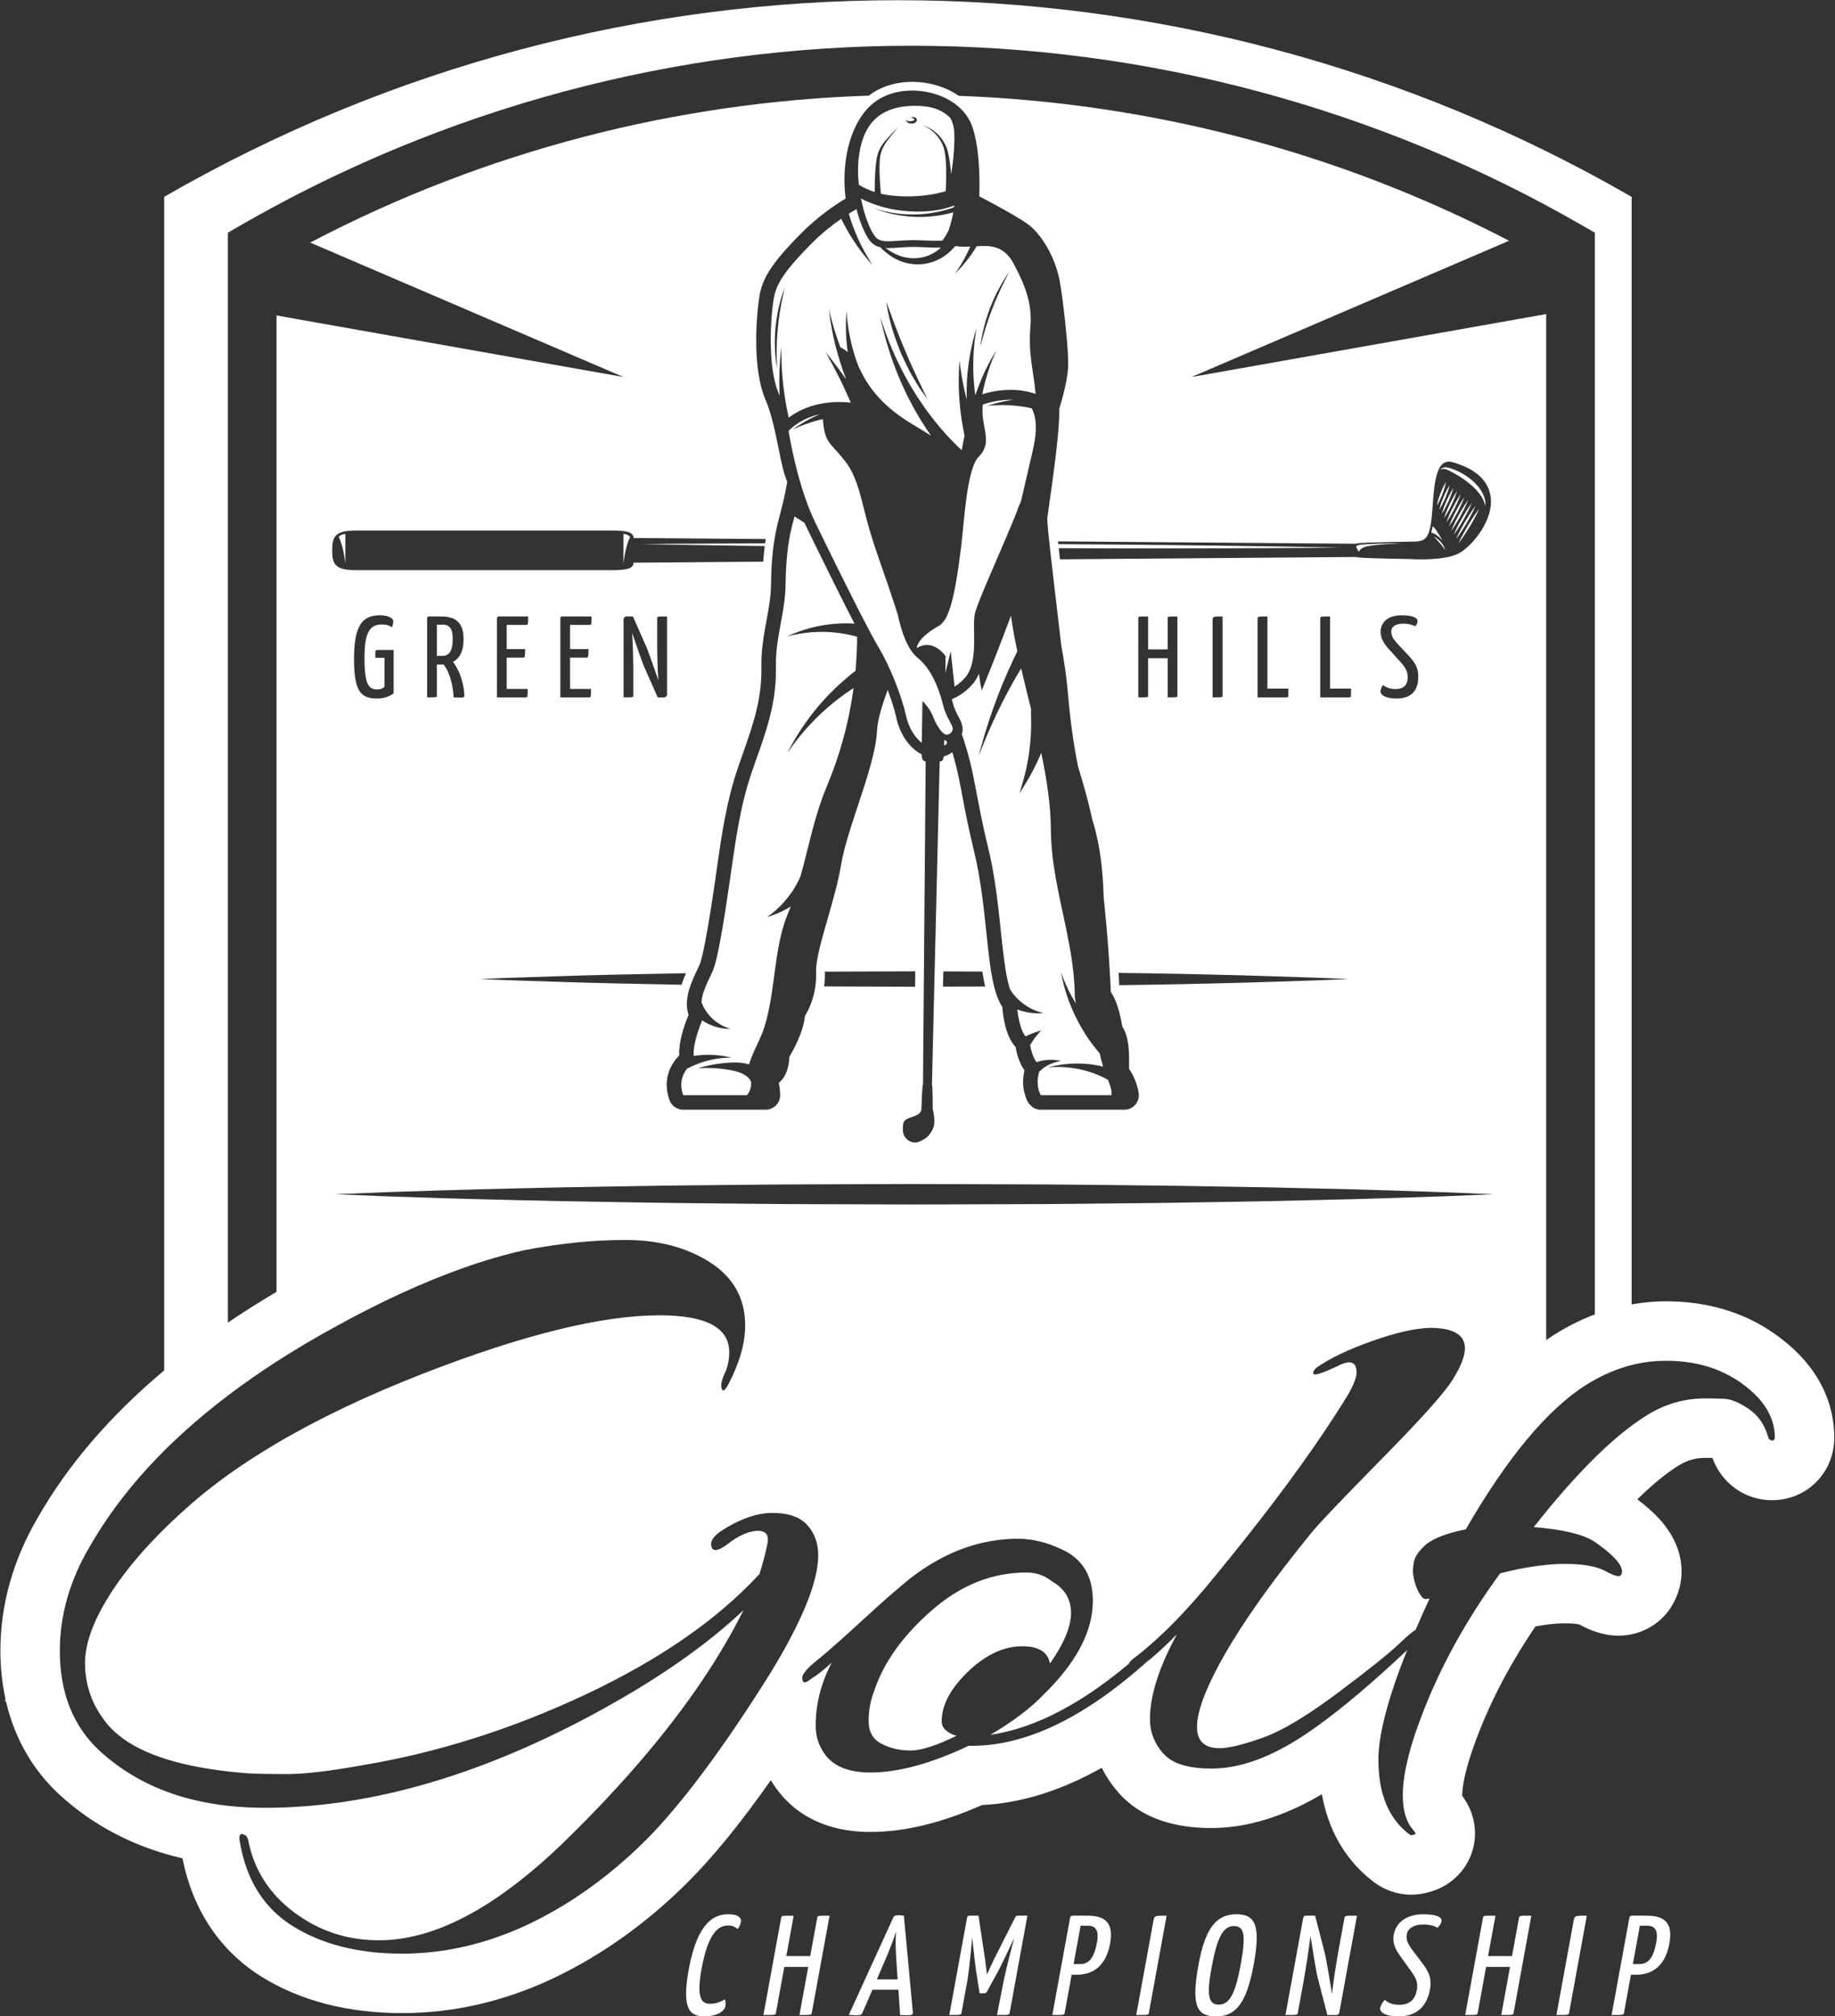 <?xml version="1.0" encoding="UTF-8" standalone="no"?>
<!DOCTYPE svg PUBLIC "-//W3C//DTD SVG 1.1//EN" "http://www.w3.org/Graphics/SVG/1.1/DTD/svg11.dtd">
<svg width="100%" height="100%" viewBox="0 0 477 524" version="1.1" xmlns="http://www.w3.org/2000/svg" xmlns:xlink="http://www.w3.org/1999/xlink" xml:space="preserve" xmlns:serif="http://www.serif.com/" style="fill-rule:evenodd;clip-rule:evenodd;stroke-linejoin:round;stroke-miterlimit:1.414;">
    <rect x="0" y="0" width="477" height="524" fill="#333333" stroke="none"/>
    <g transform="matrix(1,0,0,1,-1306.36,-673.952)">
        <g transform="matrix(4.167,0,0,4.167,0,0)">
            <path d="M359.721,281.612C359.69,281.78 359.605,281.94 359.52,282.046C359.44,281.975 359.243,281.824 358.954,281.824C358.357,281.824 357.694,282.188 357.266,284.532C356.936,286.337 357.251,286.709 357.801,286.709C358.165,286.709 358.526,286.567 358.72,286.426C358.756,286.541 358.78,286.709 358.753,286.859C358.689,287.204 358.17,287.496 357.479,287.496C356.594,287.496 355.994,287.151 356.467,284.567C357.019,281.541 358.102,281.125 358.933,281.125C359.623,281.125 359.762,281.391 359.721,281.612Z" style="fill:white;fill-rule:nonzero;"/>
        </g>
        <g transform="matrix(4.167,0,0,4.167,0,0)">
            <path d="M364.144,287.267C364.119,287.408 364.129,287.408 363.373,287.408L363.921,284.408L362.429,284.408L361.906,287.267C361.881,287.408 361.89,287.408 361.125,287.408L362.23,281.355C362.256,281.214 362.247,281.214 363.012,281.214L362.552,283.735L364.044,283.735L364.478,281.355C364.505,281.214 364.495,281.214 365.251,281.214L364.144,287.267Z" style="fill:white;fill-rule:nonzero;"/>
        </g>
        <g transform="matrix(4.167,0,0,4.167,0,0)">
            <path d="M369.497,285.188L369.413,283.913C369.371,283.319 369.357,282.63 369.398,282.205C369.265,282.63 369.008,283.319 368.75,283.913L368.2,285.188L369.497,285.188ZM370.449,287.275C370.45,287.373 370.394,287.426 370.096,287.426C369.993,287.426 369.844,287.426 369.651,287.408L369.547,285.833L367.924,285.833L367.295,287.284C367.249,287.381 367.213,287.426 366.915,287.426C366.821,287.426 366.627,287.417 366.453,287.398L369.234,281.311C369.269,281.223 369.379,281.188 369.537,281.188C369.668,281.188 369.797,281.196 369.887,281.214L370.449,287.275Z" style="fill:white;fill-rule:nonzero;"/>
        </g>
        <g transform="matrix(4.167,0,0,4.167,0,0)">
            <path d="M376.811,281.355C376.853,281.276 376.884,281.214 376.986,281.214L377.593,281.214L376.487,287.267C376.461,287.408 376.461,287.408 375.696,287.408L376.12,285.24C376.294,284.391 376.709,282.833 376.769,282.603C376.461,283.275 375.905,284.426 375.795,284.621L375.052,285.983L374.935,286.054L374.609,286.054L374.387,284.621C374.355,284.435 374.226,283.302 374.154,282.621L374.144,282.63C374.144,282.63 374.002,284.275 373.859,285.205L373.482,287.267C373.457,287.408 373.42,287.408 372.721,287.408L373.826,281.355C373.851,281.223 373.917,281.214 374.001,281.214L374.542,281.214L374.946,283.903C375.003,284.258 375.065,284.886 375.065,284.886C375.065,284.886 375.349,284.258 375.511,283.931L376.811,281.355Z" style="fill:white;fill-rule:nonzero;"/>
        </g>
        <g transform="matrix(4.167,0,0,4.167,0,0)">
            <path d="M380.885,284.232C381.417,284.232 381.754,283.868 381.935,282.878C382.049,282.249 381.936,281.842 381.377,281.842L380.911,281.842L380.475,284.232L380.885,284.232ZM381.352,281.214C382.527,281.214 382.974,281.736 382.75,282.957C382.483,284.417 381.612,284.896 380.688,284.896L380.353,284.896L379.92,287.267C379.894,287.408 379.885,287.408 379.147,287.408L380.254,281.355C380.271,281.259 380.307,281.214 380.429,281.214L381.352,281.214Z" style="fill:white;fill-rule:nonzero;"/>
        </g>
        <g transform="matrix(4.167,0,0,4.167,0,0)">
            <path d="M385.453,281.541C385.513,281.214 385.522,281.214 386.277,281.214L385.172,287.267C385.146,287.408 385.128,287.408 384.381,287.408L385.453,281.541Z" style="fill:white;fill-rule:nonzero;"/>
        </g>
        <g transform="matrix(4.167,0,0,4.167,0,0)">
            <path d="M389.527,286.762C390.208,286.762 390.567,286.071 390.897,284.267C391.222,282.488 391.15,281.86 390.478,281.86C389.816,281.86 389.433,282.532 389.082,284.452C388.779,286.107 388.855,286.762 389.527,286.762ZM390.632,281.125C391.835,281.125 392.148,281.86 391.712,284.249C391.268,286.683 390.587,287.496 389.365,287.496C388.152,287.496 387.8,286.824 388.265,284.275C388.695,281.922 389.419,281.125 390.632,281.125Z" style="fill:white;fill-rule:nonzero;"/>
        </g>
        <g transform="matrix(4.167,0,0,4.167,0,0)">
            <path d="M397.371,281.355C397.397,281.214 397.416,281.214 398.152,281.214L397.047,287.267C397.031,287.355 396.966,287.408 396.863,287.408L396.303,287.408L395.675,284.975C395.589,284.576 395.354,283.152 395.247,282.462C395.198,283.037 394.924,284.744 394.855,285.116L394.463,287.267C394.437,287.408 394.428,287.408 393.691,287.408L394.797,281.355C394.814,281.259 394.869,281.214 394.972,281.214L395.541,281.214L396.158,283.603C396.263,284.055 396.484,285.443 396.597,286.107L396.6,286.09C396.63,285.567 396.915,283.851 396.99,283.443L397.371,281.355Z" style="fill:white;fill-rule:nonzero;"/>
        </g>
        <g transform="matrix(4.167,0,0,4.167,0,0)">
            <path d="M400.802,283.665C400.462,283.179 400.369,282.815 400.447,282.391C400.583,281.647 401.247,281.125 402.282,281.125C403.169,281.125 403.469,281.32 403.424,281.568C403.401,281.692 403.318,281.842 403.163,281.975C403.06,281.878 402.717,281.763 402.288,281.763C401.728,281.763 401.333,281.984 401.262,282.373C401.202,282.7 401.318,282.931 401.531,283.249L402.35,284.338C402.734,284.886 402.802,285.284 402.701,285.833C402.536,286.735 401.996,287.496 400.736,287.496C399.888,287.496 399.557,287.213 399.601,286.975C399.628,286.824 399.73,286.62 399.891,286.461C400.056,286.629 400.347,286.772 400.794,286.772C401.466,286.772 401.784,286.408 401.883,285.868C401.959,285.452 401.882,285.16 401.546,284.7L400.802,283.665Z" style="fill:white;fill-rule:nonzero;"/>
        </g>
        <g transform="matrix(4.167,0,0,4.167,0,0)">
            <path d="M407.924,287.267C407.898,287.408 407.907,287.408 407.152,287.408L407.7,284.408L406.207,284.408L405.685,287.267C405.659,287.408 405.669,287.408 404.904,287.408L406.01,281.355C406.035,281.214 406.026,281.214 406.791,281.214L406.33,283.735L407.823,283.735L408.258,281.355C408.284,281.214 408.274,281.214 409.029,281.214L407.924,287.267Z" style="fill:white;fill-rule:nonzero;"/>
        </g>
        <g transform="matrix(4.167,0,0,4.167,0,0)">
            <path d="M411.666,281.541C411.726,281.214 411.735,281.214 412.49,281.214L411.385,287.267C411.359,287.408 411.341,287.408 410.594,287.408L411.666,281.541Z" style="fill:white;fill-rule:nonzero;"/>
        </g>
        <g transform="matrix(4.167,0,0,4.167,0,0)">
            <path d="M415.773,284.232C416.306,284.232 416.643,283.868 416.823,282.878C416.938,282.249 416.826,281.842 416.266,281.842L415.8,281.842L415.363,284.232L415.773,284.232ZM416.24,281.214C417.416,281.214 417.862,281.736 417.639,282.957C417.372,284.417 416.501,284.896 415.577,284.896L415.242,284.896L414.809,287.267C414.782,287.408 414.773,287.408 414.036,287.408L415.143,281.355C415.16,281.259 415.196,281.214 415.317,281.214L416.24,281.214Z" style="fill:white;fill-rule:nonzero;"/>
        </g>
        <g transform="matrix(4.167,0,0,4.167,0,0)">
            <path d="M341.135,200.696L340.755,200.696L340.755,202.642L341.089,202.642C341.522,202.642 341.743,202.347 341.743,201.583C341.743,201.027 341.591,200.696 341.135,200.696Z" style="fill:white;fill-rule:nonzero;"/>
        </g>
        <g transform="matrix(4.167,0,0,4.167,0,0)">
            <path d="M373.188,269.982C373.117,269.982 373.013,269.954 372.872,269.886C372.454,269.69 372.245,269.432 372.245,269.103C372.245,268.104 372.767,267.095 373.809,266.07C373.958,265.925 374.117,265.777 374.287,265.631C374.409,265.529 374.532,265.434 374.654,265.345C375.514,264.722 376.389,264.41 377.273,264.41C378.159,264.41 378.712,264.683 378.93,265.232L379.003,265.483C379.875,264.244 380.314,263.192 380.314,262.328C380.314,262.112 380.289,261.909 380.238,261.72C380.138,261.339 379.936,261.009 379.635,260.729C379.484,260.59 379.309,260.464 379.107,260.35C378.653,259.99 378.131,259.81 377.537,259.81C376.471,259.81 375.446,260.005 374.465,260.397C374.219,260.494 373.977,260.604 373.735,260.727C373.015,261.094 372.317,261.57 371.644,262.158C369.843,263.722 368.646,265.386 368.052,267.147C367.807,267.768 367.688,268.412 367.688,269.078C367.688,269.748 367.958,270.221 368.499,270.498C369.039,270.775 369.641,270.912 370.307,270.912C370.97,270.912 371.932,270.603 373.188,269.982Z" style="fill:white;fill-rule:nonzero;"/>
        </g>
        <g transform="matrix(4.167,0,0,4.167,0,0)">
            <path d="M424.173,251.544L424.035,251.593L423.858,251.494L423.797,251.348C423.771,251.254 423.742,251.163 423.71,251.075C423.485,250.457 423.114,249.971 422.595,249.611C422.445,249.51 422.302,249.42 422.163,249.343L421.959,249.236C421.825,249.171 421.696,249.118 421.572,249.077C421.387,249.017 421.213,248.983 421.049,248.978C420.94,248.973 420.834,248.97 420.729,248.966C420.418,248.956 420.13,248.952 419.871,248.952C418.613,248.952 417.443,249.28 416.358,249.929C414.427,251.094 412.204,253.228 409.689,256.34C409.522,256.547 409.353,256.759 409.183,256.975C409.663,257.016 410.103,257.065 410.506,257.128C411.71,257.31 412.561,257.585 413.059,257.951C413.865,258.522 414.373,258.998 414.58,259.378L414.645,259.524C414.705,259.689 414.701,259.835 414.63,259.957L414.63,259.958L414.578,260.014L414.557,260.024L414.485,260.038L414.47,260.041L414.46,260.041L414.336,260.022L414.314,260.017L414.177,259.972L414.121,259.951L413.978,259.887L413.916,259.858L413.685,259.737C413.128,259.429 412.273,259.274 411.121,259.274C410.378,259.274 409.552,259.356 408.648,259.518C408.151,259.607 407.631,259.722 407.086,259.86C404.927,262.811 403.274,265.829 402.124,268.91C401.991,269.268 401.86,269.624 401.74,269.982C401.435,270.922 401.226,271.758 401.111,272.491C401.066,272.784 401.036,273.061 401.02,273.321C401.014,273.452 401.01,273.578 401.01,273.7C401.01,273.945 401.023,274.175 401.052,274.389C401.069,274.524 401.096,274.65 401.125,274.773C401.234,275.235 401.421,275.613 401.69,275.901L401.806,276.061L401.804,276.07L401.796,276.112L401.74,276.147L401.61,276.184L401.531,276.196L401.49,276.186L401.427,276.147C400.134,275.17 399.489,273.621 399.489,271.499C399.489,269.911 400.088,267.628 401.285,264.647C399.133,266.672 397.259,268.256 395.665,269.399C395.396,269.592 395.136,269.772 394.884,269.94C394.758,270.022 394.633,270.103 394.511,270.181C394.267,270.336 394.024,270.48 393.784,270.616C393.063,271.023 392.363,271.343 391.682,271.575C390.774,271.885 389.901,272.039 389.064,272.039C387.81,272.039 386.892,271.803 386.308,271.328L386.078,271.11C385.978,271.001 385.892,270.888 385.81,270.772C385.43,270.233 385.238,269.63 385.238,268.956C385.238,267.49 385.797,265.728 386.914,263.675C386.079,264.508 385.419,265.105 384.929,265.473L384.871,265.534C381.027,268.924 377.45,270.62 374.133,270.62L373.92,270.62C371.582,271.729 369.536,272.284 367.793,272.284C366.323,272.284 365.329,271.827 364.807,270.912C364.525,270.458 364.385,269.936 364.385,269.349C364.385,268.012 364.717,266.708 365.383,265.436C364.925,265.858 364.489,266.2 364.071,266.463C363.722,266.755 363.549,266.723 363.549,266.366L363.563,266.273L363.606,266.169L363.778,265.925L363.907,265.784C364.05,265.638 364.236,265.473 364.464,265.289C364.847,264.982 365.354,264.547 365.989,263.98C366.369,263.64 366.795,263.253 367.267,262.817C367.581,262.528 367.879,262.257 368.161,262.004C368.584,261.623 368.97,261.283 369.318,260.983C369.667,260.684 369.978,260.423 370.253,260.202C370.653,259.891 371.057,259.607 371.465,259.353C371.602,259.27 371.738,259.189 371.875,259.11C373.519,258.175 375.23,257.706 377.011,257.706C377.887,257.706 378.776,257.919 379.684,258.344C380.183,258.564 380.587,258.853 380.898,259.211C381.105,259.449 381.271,259.718 381.396,260.018C381.52,260.317 381.603,260.647 381.644,261.008C381.665,261.188 381.676,261.376 381.676,261.572C381.676,262.044 381.612,262.52 381.486,262.999C381.454,263.119 381.419,263.238 381.379,263.359C381.102,264.2 380.632,265.051 379.966,265.91C379.871,266.033 379.772,266.156 379.669,266.279C379.36,266.648 379.016,267.02 378.636,267.393C377.832,268.239 376.716,269.089 375.282,269.936C376.355,269.776 377.454,269.45 378.578,268.956C378.766,268.874 378.953,268.787 379.142,268.695C380.684,267.946 382.271,266.885 383.904,265.516C383.947,265.416 384.041,265.308 384.19,265.191C385.833,263.952 387.595,262.158 389.482,259.81C389.698,259.547 389.911,259.287 390.121,259.028C392.855,255.662 395.092,252.629 396.833,249.93C397.101,249.514 397.357,249.107 397.602,248.707C397.689,248.553 397.766,248.408 397.831,248.273C397.896,248.139 397.951,248.015 397.996,247.9C398.084,247.672 398.128,247.484 398.128,247.339C398.128,246.654 397.724,246.524 396.921,246.946C396.013,247.371 395.523,247.533 395.455,247.436C395.383,247.339 395.436,247.209 395.613,247.043C395.822,246.896 396.051,246.752 396.3,246.609C396.424,246.538 396.553,246.468 396.687,246.398C396.955,246.257 397.244,246.119 397.552,245.982C397.706,245.914 397.864,245.847 398.028,245.78C398.356,245.645 398.704,245.513 399.071,245.383C400.537,244.86 401.74,244.583 402.685,244.551C404.15,244.551 404.886,244.976 404.886,245.822C404.886,246.189 404.743,246.648 404.458,247.198C404.363,247.381 404.252,247.574 404.125,247.778C403.998,247.982 403.812,248.235 403.568,248.54C403.385,248.77 403.168,249.026 402.919,249.311C402.669,249.597 402.386,249.91 402.07,250.253C401.438,250.936 400.674,251.734 399.777,252.645C399.478,252.948 399.194,253.238 398.924,253.514C397.035,255.443 395.86,256.679 395.4,257.22C394.727,258.046 394.099,258.839 393.517,259.602C393.128,260.11 392.761,260.603 392.413,261.085C392.066,261.564 391.739,262.03 391.433,262.482C390.667,263.612 390.029,264.655 389.519,265.61C389.109,266.375 388.783,267.083 388.538,267.734C388.49,267.868 388.451,267.993 388.413,268.117C388.353,268.313 388.3,268.501 388.263,268.676C388.201,268.961 388.171,269.217 388.171,269.445C388.171,269.995 388.355,270.374 388.724,270.581C388.945,270.705 389.232,270.768 389.587,270.768C389.796,270.768 390.051,270.738 390.352,270.678C390.777,270.594 391.299,270.446 391.908,270.242C392.015,270.206 392.122,270.17 392.234,270.13C392.385,270.077 392.541,270.017 392.702,269.948C392.864,269.88 393.031,269.804 393.204,269.719C393.55,269.55 393.918,269.35 394.309,269.117C394.582,268.955 394.869,268.772 395.164,268.578C395.713,268.218 396.296,267.81 396.921,267.342C398.841,265.908 400.134,264.874 400.801,264.237C401.27,263.788 401.605,263.505 401.812,263.381C402.08,262.755 402.369,262.104 402.685,261.425L402.454,261.475L402.292,261.425C402.205,261.358 402.101,261.215 401.978,260.985C401.855,260.757 401.759,260.473 401.69,260.128C401.654,259.956 401.639,259.784 401.644,259.613L401.649,259.542C401.658,259.395 401.679,259.248 401.716,259.1C401.802,258.758 402.058,258.408 402.476,258.048C402.966,257.659 403.787,257.35 404.939,257.119C407.522,252.652 410.019,249.655 412.429,248.12C413.433,247.49 414.458,247.055 415.504,246.817C416.131,246.675 416.766,246.604 417.407,246.604C418.263,246.604 419.057,246.702 419.79,246.898C420.417,247.065 420.996,247.308 421.534,247.617C421.626,247.671 421.72,247.721 421.809,247.778C423.416,248.822 424.219,250.029 424.219,251.398L424.173,251.544ZM353.726,276.565C353.171,277.114 352.604,277.635 352.027,278.124C350.295,279.594 348.461,280.793 346.521,281.723C345.795,282.07 345.064,282.363 344.329,282.614C342.445,283.255 340.531,283.581 338.585,283.581C337.908,283.581 337.258,283.546 336.636,283.475C336.014,283.403 335.419,283.297 334.852,283.154C333.716,282.869 332.69,282.441 331.773,281.87C331.086,281.441 330.5,280.922 330.016,280.311C329.774,280.005 329.558,279.676 329.366,279.324C328.921,278.504 328.613,277.559 328.444,276.488C328.412,276.228 328.474,276.107 328.629,276.121L328.832,276.214L328.909,276.311L328.971,276.441C329.32,278.301 330.271,279.816 331.824,280.987C333.38,282.162 335.152,282.749 337.145,282.749C340.602,282.749 344.425,280.728 348.617,276.686C350.569,274.79 352.317,272.924 353.861,271.088C355.147,269.558 356.293,268.049 357.296,266.561C358.3,265.072 359.161,263.605 359.882,262.158C358.767,263.215 357.48,264.254 356.023,265.279C355.815,265.426 355.604,265.571 355.389,265.717C354.099,266.592 352.684,267.454 351.144,268.306C350.63,268.59 350.102,268.873 349.561,269.154C342.678,272.706 336.164,274.485 330.02,274.485C328.407,274.485 326.916,274.317 325.546,273.982C325.089,273.871 324.645,273.74 324.215,273.592C322.495,272.996 320.988,272.103 319.695,270.912C318.056,269.381 317.234,267.31 317.234,264.701C317.234,262.486 317.844,260.332 319.068,258.246C321.016,254.823 323.902,251.668 327.716,248.777C328.67,248.054 329.68,247.347 330.75,246.657C331.922,245.902 333.16,245.167 334.472,244.453C335.013,244.155 335.547,243.87 336.075,243.598C336.868,243.189 337.645,242.808 338.408,242.455C341.205,241.162 343.806,240.246 346.208,239.709C348.408,239.284 350.513,239.071 352.519,239.071C354.529,239.071 356.247,239.511 357.681,240.394C359.219,241.337 359.986,242.677 359.986,244.402C359.986,245.513 359.637,246.733 358.938,248.073C358.729,248.463 358.589,248.553 358.52,248.34C358.484,248.233 358.481,248.105 358.513,247.949L358.583,247.699C358.615,247.609 358.655,247.514 358.704,247.41C358.894,247.004 358.992,246.557 358.992,246.067C358.992,244.532 357.541,243.769 354.641,243.769C351.046,243.769 346.146,244.976 339.947,247.386C336.444,248.749 333.379,250.207 330.75,251.759C330.185,252.092 329.642,252.429 329.118,252.77C327.764,253.653 326.543,254.564 325.459,255.505C323.33,257.363 321.688,259.169 320.534,260.912C320.39,261.13 320.255,261.345 320.129,261.555C319.498,262.609 319.094,263.575 318.913,264.45C318.841,264.801 318.805,265.137 318.805,265.458C318.805,265.941 318.859,266.408 318.968,266.857C319.004,267.007 319.046,267.154 319.094,267.301C319.286,267.883 319.574,268.436 319.958,268.956C320.538,269.783 321.436,270.464 322.652,270.998C323.174,271.227 323.753,271.429 324.391,271.603C325.667,271.954 327.176,272.196 328.917,272.331C329.18,272.348 329.516,272.36 329.926,272.369C330.028,272.371 330.136,272.373 330.247,272.374C330.583,272.379 330.961,272.382 331.381,272.382C332.497,272.382 334.054,272.201 336.042,271.842C340.758,271.06 345.423,269.586 350.033,267.418C354.641,265.249 358.258,262.745 360.876,259.908C361.085,259.255 361.251,258.628 361.373,258.026C361.496,257.422 361.244,257.155 360.617,257.22C360.091,257.284 359.532,257.544 358.938,258.001C358.344,258.46 357.994,258.531 357.89,258.222L357.864,258.104L357.864,257.987C357.878,257.87 357.931,257.751 358.022,257.632L358.128,257.511C358.206,257.43 358.303,257.349 358.416,257.267C358.712,257.072 359.003,256.9 359.287,256.753C359.714,256.533 360.128,256.369 360.528,256.258C360.929,256.147 361.316,256.093 361.69,256.093C362.685,256.093 363.408,256.348 363.862,256.853C364.316,257.357 364.543,257.983 364.543,258.736C364.543,260.397 363.531,262.875 361.507,266.168C361.321,266.463 361.137,266.754 360.954,267.04C360.771,267.325 360.591,267.607 360.411,267.882C359.013,270.028 357.704,271.874 356.483,273.422L356.29,273.666C355.387,274.798 354.531,275.766 353.726,276.565ZM337.029,204.733C337.304,204.733 337.447,204.617 337.486,204.553L337.486,202.758L336.916,202.758L336.916,202.39C336.916,202.311 336.969,202.274 337.06,202.274L338.056,202.274L338.056,204.978C337.881,205.115 337.547,205.302 337.015,205.302C336.004,205.302 335.586,204.848 335.586,202.822C335.586,200.566 336.217,200.112 337.22,200.112C337.722,200.112 338.033,200.292 338.033,200.48C338.033,200.617 337.995,200.747 337.949,200.855C337.813,200.753 337.592,200.682 337.342,200.682C336.566,200.682 336.239,201.165 336.239,202.779C336.239,204.502 336.536,204.733 337.029,204.733ZM342.473,205.1C342.473,205.208 342.449,205.245 342.161,205.245C342.061,205.245 341.94,205.237 341.804,205.23C341.72,204.012 341.362,203.406 341.173,203.176L341.028,203.183L340.755,203.183L340.755,205.115C340.755,205.23 340.747,205.23 340.146,205.23L340.146,200.3C340.146,200.3 340.146,200.184 340.268,200.184L341.02,200.184C341.978,200.184 342.419,200.609 342.419,201.605C342.419,202.376 342.153,202.808 341.758,203.017C342.001,203.327 342.396,203.99 342.473,205.1ZM361.269,195.355C361.254,195.445 361.242,195.535 361.229,195.625C360.911,195.626 360.598,195.626 360.294,195.626C358.244,195.637 356.535,195.645 355.339,195.651C354.143,195.662 353.459,195.669 353.459,195.669C353.459,195.669 354.143,195.682 355.339,195.704C356.534,195.723 358.243,195.749 360.293,195.78C360.59,195.783 360.896,195.786 361.207,195.79C361.166,196.113 361.135,196.438 361.112,196.766L353.024,196.83C353.024,197.226 352.495,197.295 351.698,197.295C350.901,197.295 336.968,197.295 335.67,197.295C334.372,197.295 334.225,196.879 334.225,196.06C334.225,195.241 334.372,194.825 335.67,194.825C336.968,194.825 350.901,194.825 351.698,194.825C352.495,194.825 353.024,194.895 353.024,195.29L361.269,195.355ZM395.858,205.23L395.858,200.35C395.858,200.184 395.866,200.184 396.474,200.184L396.474,204.682L397.781,204.682L397.781,205.115C397.781,205.208 397.735,205.23 397.659,205.23L395.858,205.23ZM393.874,204.682L393.874,205.115C393.874,205.208 393.828,205.23 393.752,205.23L391.951,205.23L391.951,200.35C391.951,200.184 391.959,200.184 392.566,200.184L392.566,204.682L393.874,204.682ZM389.146,205.23L389.146,200.451C389.146,200.184 389.154,200.184 389.769,200.184L389.769,205.115C389.769,205.23 389.754,205.23 389.146,205.23ZM386.341,202.238L386.341,200.3C386.341,200.184 386.333,200.184 386.949,200.184L386.949,205.115C386.949,205.23 386.956,205.23 386.341,205.23L386.341,202.787L385.125,202.787L385.125,205.115C385.125,205.23 385.132,205.23 384.509,205.23L384.509,200.3C384.509,200.184 384.501,200.184 385.125,200.184L385.125,202.238L386.341,202.238ZM385.067,223.154C384.498,223.162 383.913,223.171 383.321,223.179C383.31,222.964 383.298,222.707 383.281,222.413C383.887,222.422 384.485,222.43 385.067,222.439C386.522,222.459 387.898,222.491 389.169,222.521C391.709,222.575 393.825,222.662 395.307,222.703C396.048,222.724 396.63,222.755 397.026,222.77C397.424,222.787 397.636,222.796 397.636,222.796C397.636,222.796 397.424,222.805 397.026,222.822C396.63,222.837 396.048,222.869 395.307,222.89C393.825,222.931 391.709,223.018 389.169,223.072C387.898,223.102 386.522,223.134 385.067,223.154ZM372.327,223.27L372.351,222.323C373.164,222.326 373.975,222.328 374.781,222.331C374.833,222.662 374.89,222.974 374.957,223.262C374.085,223.264 373.209,223.267 372.327,223.27ZM364.954,222.336C365.132,222.335 365.31,222.334 365.488,222.334C367.155,222.328 368.849,222.323 370.542,222.317L370.595,222.317L370.586,223.275L370.542,223.276C368.849,223.27 367.155,223.265 365.488,223.259C365.296,223.259 365.104,223.257 364.912,223.256C364.948,222.971 364.965,222.664 364.954,222.336ZM368.961,167.624C369.403,167.465 369.894,167.383 370.414,167.383C370.592,167.383 370.772,167.394 370.954,167.415L371.014,167.422C371.438,167.475 371.864,167.586 372.266,167.755C372.427,167.823 372.584,167.901 372.734,167.988C373.377,168.362 373.907,168.913 374.166,169.665C374.222,169.828 374.271,170.003 374.314,170.186C374.423,170.642 374.493,171.145 374.536,171.644C374.554,171.837 374.566,172.03 374.576,172.219C374.582,172.322 374.586,172.424 374.59,172.524C374.61,173.092 374.604,173.608 374.593,173.982C374.679,174.026 374.772,174.076 374.871,174.128L374.998,174.195C375.102,174.25 375.208,174.307 375.32,174.367L375.526,174.478C376.293,174.894 377.163,175.386 377.62,175.718C377.734,175.8 377.847,175.896 377.958,176.004C378.269,176.307 378.563,176.702 378.819,177.145L378.938,177.361C379.001,177.482 379.062,177.603 379.119,177.729C379.173,177.846 379.222,177.966 379.269,178.088C379.312,178.199 379.353,178.312 379.392,178.425C379.489,178.723 379.568,179.024 379.62,179.322C379.65,179.497 379.682,179.698 379.713,179.915C379.739,180.091 379.765,180.277 379.79,180.472L379.802,180.56C379.977,181.915 380.138,183.611 380.138,184.416C380.138,185.306 379.783,186.564 379.616,187.107L379.585,187.206C379.589,187.768 379.537,188.499 379.458,189.28C379.432,189.541 379.402,189.807 379.371,190.074C379.355,190.208 379.339,190.342 379.322,190.476C379.207,191.411 379.075,192.333 378.973,193.051C378.909,193.492 378.859,193.843 378.835,194.044C378.832,194.122 378.839,194.269 378.854,194.469C378.866,194.61 378.881,194.777 378.899,194.968C378.908,195.06 378.918,195.157 378.929,195.259C378.949,195.462 378.973,195.684 378.999,195.919C379.063,196.508 379.141,197.183 379.222,197.872C379.254,198.148 379.287,198.425 379.319,198.701C379.336,198.839 379.352,198.976 379.368,199.112C379.473,199.998 379.582,200.919 379.685,201.814L379.701,201.963C379.786,202.433 379.865,202.901 379.934,203.365C380.001,203.828 380.057,204.286 380.096,204.734C380.163,205.525 380.246,206.327 380.352,207.129C380.459,207.931 380.588,208.733 380.748,209.527C380.782,209.641 380.815,209.754 380.851,209.872C380.912,210.075 380.975,210.286 381.039,210.507C381.103,210.728 381.17,210.96 381.236,211.203C381.369,211.69 381.504,212.226 381.633,212.828C381.696,213.026 381.754,213.226 381.807,213.427C381.966,214.029 382.081,214.642 382.164,215.26C382.247,215.878 382.299,216.501 382.33,217.126C382.34,217.335 382.349,217.544 382.354,217.752C382.373,217.926 382.391,218.098 382.408,218.268C382.579,219.963 382.681,221.429 382.738,222.446C382.744,222.548 382.75,222.645 382.755,222.737C382.769,223.015 382.78,223.25 382.789,223.436L382.796,223.607L382.911,223.79C383.06,224.049 383.189,224.378 383.299,224.772C383.326,224.871 383.352,224.973 383.377,225.08C383.427,225.294 383.472,225.524 383.512,225.771C383.594,225.885 383.657,226.017 383.711,226.158L383.773,226.34C383.85,226.6 383.894,226.892 383.916,227.211C383.94,227.561 383.941,227.943 383.935,228.342L383.935,228.4C384.268,228.877 384.425,229.395 384.492,229.684C384.519,229.796 384.533,229.878 384.537,229.903L384.546,230.1C384.533,230.294 384.458,230.48 384.328,230.631L384.185,230.766C384.029,230.883 383.839,230.947 383.641,230.947L378.424,230.947C378.269,230.947 378.119,230.906 377.988,230.834L377.909,230.785L377.697,230.581L377.617,230.455C377.537,230.301 377.48,230.148 377.435,229.996C377.4,229.878 377.371,229.76 377.353,229.645L377.327,229.388L377.323,229.142C377.328,228.982 377.346,228.83 377.37,228.691L377.412,228.491C377.082,228.035 376.927,227.454 376.855,227.034C376.683,226.854 376.546,226.624 376.434,226.369C376.318,226.105 376.229,225.814 376.165,225.51C376.124,225.318 376.092,225.123 376.067,224.929C376.05,224.795 376.035,224.661 376.025,224.53C375.576,223.853 375.369,222.785 375.199,221.398C375.143,220.935 375.091,220.436 375.034,219.906C374.867,218.322 374.679,216.528 374.275,214.873C373.911,213.376 373.714,212.335 373.541,211.415C373.495,211.172 373.451,210.94 373.406,210.713C373.384,210.599 373.361,210.487 373.339,210.376C373.311,210.243 373.283,210.111 373.254,209.98C373.189,209.689 373.117,209.395 373.034,209.088L372.984,208.909L372.91,208.648L372.689,208.792L372.545,208.855L372.377,208.906L372.349,209.044L372.334,209.075L372.3,209.147L372.272,209.171L372.227,209.212L372.183,209.221L372.125,209.234L372.12,209.234L371.638,229.37L371.645,229.402L371.656,229.472L371.666,229.62C371.685,230.04 371.686,230.911 371.686,230.911C371.686,230.911 371.867,231.552 371.746,232.007L371.674,232.189C371.61,232.302 371.553,232.398 371.488,232.482C371.424,232.568 371.352,232.643 371.258,232.713L371.135,232.795L370.986,232.874L370.808,232.954L370.656,232.99L370.619,232.994L370.583,232.997L370.503,232.988L370.453,232.982L370.298,232.935L370.29,232.931L370.154,232.852L370.112,232.817L370.029,232.739L369.988,232.691L369.927,232.603L369.896,232.547L369.855,232.439L369.84,232.385L369.823,232.209L369.828,231.97C369.834,231.821 369.859,231.699 369.981,231.595C370.042,231.543 370.127,231.495 370.245,231.449C370.339,231.414 370.465,231.379 370.586,231.33C370.787,231.248 370.976,231.127 370.979,230.899C370.979,230.899 370.992,230.539 371.01,230.171C371.016,230.049 371.022,229.925 371.029,229.814L371.043,229.61L371.057,229.462L371.079,229.361L371.247,209.22C371.105,209.217 371.04,209.122 371.012,208.962L370.995,208.782C370.81,208.689 370.634,208.567 370.469,208.419C370.305,208.27 370.151,208.095 370.014,207.898C369.877,207.702 369.755,207.483 369.653,207.247C369.602,207.128 369.557,207.005 369.516,206.879C369.476,206.752 369.44,206.622 369.411,206.487C369.302,205.984 369.109,205.38 368.876,204.764C368.513,205.755 368.244,206.668 368.216,207.251C368.153,208.561 367.602,210.221 367.019,211.98C366.859,212.464 366.696,212.956 366.546,213.435C366.446,213.755 366.352,214.069 366.268,214.373C366.184,214.676 366.11,214.969 366.051,215.246C366.021,215.384 365.996,215.518 365.975,215.648C365.793,216.736 365.458,217.899 365.135,219.024C364.816,220.129 364.49,221.265 364.423,222.013C364.412,222.132 364.407,222.243 364.411,222.34C364.424,222.677 364.403,222.989 364.362,223.276C364.342,223.42 364.315,223.557 364.285,223.688C364.195,224.079 364.07,224.41 363.945,224.673C363.863,224.849 363.781,224.994 363.711,225.108C363.628,226.057 363.044,227.14 362.748,227.637C362.728,228.019 362.666,228.341 362.557,228.611L362.467,228.805C362.367,228.988 362.24,229.144 362.086,229.273C362.115,229.44 362.135,229.584 362.147,229.701C362.163,229.857 362.167,229.965 362.168,230.014L362.168,230.04C362.168,230.165 362.143,230.285 362.098,230.394L362.014,230.547C361.851,230.789 361.574,230.947 361.262,230.947L356.12,230.947C355.784,230.947 355.48,230.763 355.323,230.475L355.266,230.345C355.21,230.189 355.168,230.035 355.14,229.888C355.111,229.74 355.097,229.598 355.093,229.46C355.087,229.253 355.106,229.058 355.145,228.874C355.264,228.324 355.559,227.882 355.873,227.565C355.83,226.755 356.149,225.769 356.455,225.028C356.121,224.053 356.652,222.94 356.991,222.232C357.043,222.124 357.091,222.024 357.132,221.932C357.443,221.237 357.953,217.749 358.121,216.603C358.157,216.353 358.193,216.102 358.228,215.849C358.521,213.799 358.824,211.68 359.547,209.583C359.642,209.307 359.736,209.037 359.83,208.772C360.478,206.932 361.038,205.342 360.997,203.336C360.991,203.075 360.998,202.82 361.015,202.57C361.038,202.195 361.083,201.831 361.137,201.475C361.191,201.118 361.255,200.77 361.318,200.425C361.388,200.05 361.454,199.685 361.506,199.326C361.531,199.146 361.553,198.968 361.568,198.792C361.584,198.615 361.595,198.439 361.597,198.264C361.621,196.685 361.722,195.396 362.151,193.851C362.396,192.969 362.542,192.184 362.61,191.778C362.408,191.332 362.27,190.689 362.071,189.708C362.019,189.452 361.965,189.189 361.908,188.923C361.852,188.657 361.791,188.39 361.726,188.128C361.595,187.605 361.443,187.101 361.26,186.674L361.175,186.463C361.121,186.32 361.072,186.171 361.028,186.018C360.984,185.864 360.946,185.707 360.911,185.545C360.86,185.304 360.818,185.055 360.785,184.803C360.73,184.383 360.699,183.953 360.685,183.532C360.679,183.363 360.676,183.196 360.676,183.031C360.675,182.867 360.676,182.705 360.68,182.546L360.686,182.311C360.692,182.156 360.699,182.005 360.707,181.86L360.721,181.646C360.734,181.436 360.751,181.24 360.769,181.061C360.815,180.583 360.868,180.226 360.9,180.064C360.928,179.928 360.962,179.794 361.003,179.662C361.086,179.395 361.201,179.131 361.356,178.855L361.48,178.645C361.877,178.007 362.492,177.289 363.438,176.329C364.496,175.253 365.596,174.514 366.254,174.119C366.197,173.69 366.172,173.246 366.18,172.8C366.206,171.311 366.598,169.798 367.394,168.771C367.633,168.463 367.908,168.199 368.221,167.993C368.447,167.843 368.695,167.72 368.961,167.624ZM354.498,202.001L354.498,200.3C354.498,200.184 354.513,200.184 355.113,200.184L355.113,205.115L354.984,205.23L354.528,205.23L353.654,203.248C353.525,202.923 353.122,201.763 352.933,201.201C352.978,201.669 353.008,203.06 353.008,203.363L353.008,205.115C353.008,205.23 353.001,205.23 352.4,205.23L352.4,200.3L352.521,200.184L352.985,200.184L353.845,202.13C353.996,202.498 354.384,203.63 354.574,204.17L354.574,204.156C354.52,203.731 354.498,202.332 354.498,202.001ZM350.211,202.217C350.211,202.657 350.211,202.75 350.097,202.75L349.063,202.75L349.063,204.704L350.37,204.704C350.37,205.194 350.37,205.23 350.249,205.23L348.455,205.23L348.455,200.3C348.455,200.3 348.455,200.184 348.576,200.184L350.401,200.184C350.401,200.652 350.401,200.71 350.287,200.71L349.063,200.71L349.063,202.217L350.211,202.217ZM345.777,222.704C347.259,222.663 349.375,222.576 351.915,222.522C353.185,222.497 354.561,222.469 356.017,222.439C356.108,222.439 356.204,222.437 356.297,222.436C356.199,222.654 356.1,222.896 356.017,223.153C354.561,223.124 353.185,223.096 351.915,223.07C349.375,223.017 347.259,222.93 345.777,222.889C345.036,222.869 344.454,222.837 344.058,222.822C343.66,222.805 343.448,222.796 343.448,222.796C343.448,222.796 343.66,222.787 344.058,222.77C344.454,222.756 345.036,222.724 345.777,222.704ZM346.258,202.217C346.258,202.657 346.258,202.75 346.145,202.75L345.11,202.75L345.11,204.704L346.418,204.704C346.418,205.194 346.418,205.23 346.296,205.23L344.503,205.23L344.503,200.3C344.503,200.3 344.503,200.184 344.624,200.184L346.448,200.184C346.448,200.652 346.448,200.71 346.334,200.71L345.11,200.71L345.11,202.217L346.258,202.217ZM401.53,196.604C401.53,196.604 398.985,196.566 398.313,196.51C398.213,196.501 398.141,196.488 398.086,196.473L379.624,196.619C379.597,196.381 379.571,196.149 379.547,195.927C380.844,195.931 382.121,195.935 383.358,195.938C385.921,195.946 388.313,195.933 390.363,195.932C392.414,195.93 394.122,195.912 395.318,195.906C396.515,195.895 397.198,195.889 397.198,195.889C397.198,195.889 396.515,195.876 395.319,195.854C394.123,195.836 392.414,195.8 390.364,195.778C388.314,195.756 385.922,195.718 383.359,195.701C382.113,195.692 380.826,195.683 379.519,195.673L379.5,195.5L398.086,195.648C398.141,195.632 398.213,195.619 398.313,195.61C398.985,195.554 401.53,195.516 401.53,195.516C402.345,195.516 402.665,195.465 402.817,193.969C402.969,192.473 402.906,190.216 404.123,190.563C405.325,190.905 406.49,191.602 406.51,193.003C406.528,194.405 405.193,195.96 404.38,196.308C403.384,196.734 401.53,196.604 401.53,196.604ZM400.867,203.024L400.107,202.181C399.758,201.785 399.629,201.489 399.629,201.143C399.629,200.537 400.092,200.112 400.935,200.112C401.657,200.112 401.932,200.27 401.932,200.472C401.932,200.573 401.886,200.696 401.779,200.804C401.681,200.725 401.385,200.631 401.034,200.631C400.578,200.631 400.29,200.811 400.29,201.128C400.29,201.395 400.419,201.583 400.64,201.842L401.468,202.729C401.863,203.176 401.977,203.5 401.977,203.947C401.977,204.682 401.65,205.302 400.624,205.302C399.933,205.302 399.621,205.071 399.621,204.877C399.621,204.754 399.674,204.588 399.78,204.459C399.94,204.596 400.198,204.711 400.563,204.711C401.11,204.711 401.315,204.415 401.315,203.976C401.315,203.637 401.209,203.399 400.867,203.024ZM357.277,236.781C355.161,236.766 353.115,236.727 351.175,236.695C349.234,236.668 347.399,236.625 345.706,236.585C342.319,236.51 339.497,236.418 337.521,236.346C335.547,236.266 334.418,236.22 334.418,236.22C334.418,236.22 335.547,236.174 337.521,236.093C339.497,236.021 342.319,235.93 345.706,235.855C347.399,235.814 349.234,235.771 351.175,235.744C353.115,235.713 355.161,235.673 357.277,235.658C359.394,235.642 361.581,235.605 363.804,235.603C366.026,235.596 368.284,235.588 370.542,235.58C372.8,235.588 375.058,235.595 377.28,235.603C379.503,235.603 381.689,235.641 383.807,235.656C385.923,235.672 387.97,235.71 389.909,235.742C391.85,235.77 393.685,235.811 395.378,235.853C398.765,235.928 401.587,236.02 403.562,236.093C405.537,236.174 406.667,236.22 406.667,236.22C406.667,236.22 405.537,236.266 403.562,236.347C401.587,236.419 398.765,236.512 395.378,236.587C393.685,236.627 391.85,236.67 389.909,236.697C387.97,236.73 385.923,236.768 383.807,236.783C381.689,236.799 379.503,236.837 377.28,236.837C375.058,236.845 372.8,236.852 370.542,236.858C368.284,236.852 366.026,236.844 363.804,236.837C361.581,236.834 359.394,236.798 357.277,236.781ZM327.716,176.248L328.475,175.81C341.189,168.469 355.671,164.588 370.352,164.588C385.035,164.588 399.516,168.469 412.231,175.81L412.99,176.248L412.99,243.713C412.129,244.039 411.283,244.461 410.457,244.98L410.447,244.986L410.437,244.993C410.276,245.096 410.116,245.202 409.955,245.314L409.955,181.324L387.83,185.25L407.64,176.751C396.886,171.155 385.137,168.144 373.31,167.713C372.459,167.12 371.387,166.839 370.414,166.839C369.476,166.839 368.614,167.082 367.921,167.539L367.703,167.701C355.694,168.093 343.757,171.148 332.852,176.865L352.395,185.25L330.75,181.41L330.75,242.307C329.694,242.931 328.684,243.569 327.716,244.225L327.716,176.248ZM423.83,244.67L423.817,244.661L423.804,244.652C421.977,243.487 419.825,242.896 417.407,242.896C416.692,242.896 415.985,242.965 415.286,243.088L415.286,174.013C386.962,157.66 352.065,157.66 323.742,174.013L323.742,247.209C320.373,250.032 317.733,253.102 315.857,256.392C314.31,259.033 313.526,261.83 313.526,264.701C313.526,265.754 313.637,266.76 313.847,267.715L313.801,267.808L313.88,267.872C314.407,270.128 315.516,272.082 317.164,273.621L317.174,273.631L317.184,273.64C319.321,275.608 321.899,276.944 324.884,277.637C325.528,280.861 327.224,283.404 329.813,285.018C332.233,286.524 335.185,287.289 338.585,287.289C341.836,287.289 345.045,286.541 348.123,285.066C351.069,283.654 353.833,281.68 356.337,279.196C357.953,277.594 359.69,275.465 361.592,272.758L361.62,272.81C362.334,274.025 364.063,275.992 367.793,275.992C369.913,275.992 372.199,275.442 374.76,274.314C377.191,274.199 379.69,273.418 382.231,271.991C382.516,272.565 382.883,273.105 383.331,273.601C384.612,275.022 386.544,275.747 389.064,275.747C391.279,275.747 393.598,275.037 395.963,273.638C396.456,276.418 397.876,278.09 399.126,279.054C399.814,279.603 400.66,279.904 401.531,279.904C402.068,279.904 402.494,279.795 402.84,279.686C404.127,279.287 405.115,278.232 405.417,276.932C405.676,275.819 405.415,274.67 404.718,273.743L404.717,273.7C404.717,273.37 404.788,272.6 405.262,271.145C406.159,268.46 407.512,265.782 409.289,263.169C409.976,263.044 410.589,262.98 411.121,262.98C411.634,262.98 411.906,263.024 412.008,263.046C412.641,263.387 413.475,263.749 414.47,263.749C415.934,263.749 417.253,262.947 417.912,261.682C418.728,260.151 418.519,258.356 417.337,256.85C416.921,256.319 416.375,255.803 415.64,255.246C416.784,254.125 417.653,253.478 418.273,253.104C418.775,252.804 419.287,252.66 419.871,252.66C420.019,252.66 420.171,252.662 420.326,252.665C420.893,254.241 422.35,255.301 424.035,255.301C426.217,255.301 427.927,253.587 427.927,251.398C427.927,249.544 427.216,246.871 423.83,244.67Z" style="fill:white;fill-rule:nonzero;"/>
        </g>
        <g transform="matrix(4.167,0,0,4.167,0,0)">
            <path d="M404.431,193.677C404.551,193.446 404.662,193.211 404.738,193.032C404.777,192.94 404.806,192.863 404.826,192.81L404.856,192.728L404.765,192.87L404.641,193.06C404.557,193.194 404.459,193.363 404.363,193.538L404.3,193.657C404.191,193.863 404.092,194.07 404.019,194.236L404.003,194.276L403.917,194.488L403.888,194.567L403.939,194.496L404.072,194.296C404.179,194.131 404.309,193.906 404.431,193.677Z" style="fill:white;fill-rule:nonzero;"/>
        </g>
        <g transform="matrix(4.167,0,0,4.167,0,0)">
            <path d="M404.24,193.453C404.351,193.232 404.451,193.008 404.519,192.835L404.599,192.622L404.625,192.544C404.625,192.544 404.583,192.604 404.527,192.7L404.414,192.88C404.337,193.009 404.248,193.167 404.162,193.333L404.104,193.444C404.007,193.64 403.918,193.836 403.853,193.993L403.839,194.03L403.763,194.232L403.738,194.305L403.786,194.238L403.91,194.046C404.008,193.888 404.129,193.673 404.24,193.453Z" style="fill:white;fill-rule:nonzero;"/>
        </g>
        <g transform="matrix(4.167,0,0,4.167,0,0)">
            <path d="M403.909,193.232C403.822,193.417 403.743,193.602 403.687,193.749L403.675,193.784L403.609,193.974L403.588,194.043L403.632,193.98L403.748,193.796C403.838,193.645 403.948,193.439 404.05,193.229C404.15,193.019 404.24,192.804 404.301,192.639L404.371,192.435L404.393,192.361C404.393,192.361 404.348,192.426 404.289,192.531L404.187,192.701C404.117,192.824 404.037,192.973 403.961,193.127L403.909,193.232Z" style="fill:white;fill-rule:nonzero;"/>
        </g>
        <g transform="matrix(4.167,0,0,4.167,0,0)">
            <path d="M404.621,193.9C404.751,193.66 404.873,193.415 404.957,193.228C405,193.133 405.031,193.052 405.055,192.997L405.088,192.911L405.003,193.039L404.868,193.239C404.777,193.38 404.67,193.558 404.564,193.743L404.494,193.869C404.376,194.086 404.266,194.305 404.185,194.48L404.166,194.522C404.125,194.614 404.094,194.692 404.071,194.746L404.038,194.83L404.094,194.755L404.235,194.547C404.349,194.375 404.489,194.14 404.621,193.9Z" style="fill:white;fill-rule:nonzero;"/>
        </g>
        <g transform="matrix(4.167,0,0,4.167,0,0)">
            <path d="M403.585,193.545C403.668,193.401 403.769,193.206 403.859,193.005C403.949,192.805 404.03,192.6 404.083,192.443L404.143,192.248L404.161,192.178C404.161,192.178 404.113,192.249 404.052,192.362L403.961,192.521C403.897,192.638 403.826,192.778 403.76,192.921L403.715,193.02C403.638,193.194 403.569,193.367 403.521,193.505L403.511,193.538L403.455,193.717L403.437,193.781L403.478,193.721L403.585,193.545Z" style="fill:white;fill-rule:nonzero;"/>
        </g>
        <g transform="matrix(4.167,0,0,4.167,0,0)">
            <path d="M335.044,196.871L335.044,195.036C335.044,195.036 334.796,195.036 334.626,195.224C334.626,195.224 334.898,195.653 335.044,196.871Z" style="fill:white;fill-rule:nonzero;"/>
        </g>
        <g transform="matrix(4.167,0,0,4.167,0,0)">
            <path d="M404.81,194.124C404.952,193.874 405.084,193.619 405.175,193.424C405.222,193.326 405.256,193.242 405.282,193.185L405.319,193.094L405.24,193.208L405.095,193.419C404.997,193.565 404.88,193.753 404.765,193.949L404.689,194.081C404.56,194.309 404.439,194.54 404.352,194.724L404.33,194.768C404.284,194.864 404.25,194.946 404.226,195.003L404.188,195.092L404.247,195.013C404.283,194.961 404.338,194.888 404.397,194.797C404.519,194.618 404.669,194.374 404.81,194.124Z" style="fill:white;fill-rule:nonzero;"/>
        </g>
        <g transform="matrix(4.167,0,0,4.167,0,0)">
            <path d="M403.48,195.455C403.48,195.455 403.08,194.689 402.874,194.551C402.874,194.551 402.839,194.755 402.78,194.952C402.78,194.952 403.12,195.01 403.48,195.455Z" style="fill:white;fill-rule:nonzero;"/>
        </g>
        <g transform="matrix(4.167,0,0,4.167,0,0)">
            <path d="M398.642,195.683C397.816,195.732 398.16,195.883 398.263,196.154C398.263,196.154 398.322,195.917 398.757,195.815C399.375,195.67 401,195.622 401,195.622C399.992,195.612 399.132,195.653 398.642,195.683Z" style="fill:white;fill-rule:nonzero;"/>
        </g>
        <g transform="matrix(4.167,0,0,4.167,0,0)">
            <path d="M403.593,195.869C403.551,195.771 403.475,195.651 403.383,195.545C403.291,195.438 403.184,195.347 403.098,195.287L402.947,195.197L403.064,195.325C403.135,195.401 403.227,195.5 403.315,195.603C403.405,195.705 403.488,195.811 403.549,195.894L403.62,195.996L403.647,196.036L403.636,195.989L403.593,195.869Z" style="fill:white;fill-rule:nonzero;"/>
        </g>
        <g transform="matrix(4.167,0,0,4.167,0,0)">
            <path d="M352.395,196.871C352.541,195.653 352.813,195.224 352.813,195.224C352.644,195.036 352.395,195.036 352.395,195.036L352.395,196.871Z" style="fill:white;fill-rule:nonzero;"/>
        </g>
        <g transform="matrix(4.167,0,0,4.167,0,0)">
            <path d="M405.548,193.778C405.412,193.971 405.241,194.235 405.079,194.504C404.918,194.774 404.766,195.049 404.658,195.26C404.604,195.365 404.563,195.455 404.533,195.517L404.488,195.616L404.555,195.53C404.596,195.474 404.656,195.396 404.723,195.299C404.858,195.105 405.029,194.841 405.191,194.572C405.352,194.302 405.505,194.027 405.612,193.816C405.666,193.711 405.707,193.621 405.737,193.56L405.782,193.46L405.716,193.546C405.676,193.603 405.615,193.681 405.548,193.778Z" style="fill:white;fill-rule:nonzero;"/>
        </g>
        <g transform="matrix(4.167,0,0,4.167,0,0)">
            <path d="M403.492,190.977L403.666,190.986L403.887,191.085C403.968,191.127 404.059,191.169 404.15,191.22C404.242,191.271 404.339,191.324 404.437,191.383C404.632,191.503 404.837,191.634 405.028,191.783C405.222,191.929 405.403,192.088 405.559,192.251L405.771,192.496L405.935,192.735C406.028,192.89 406.084,193.033 406.115,193.136L406.147,193.258L406.157,193.303L406.161,193.257L406.165,193.128C406.162,193.017 406.14,192.854 406.067,192.672C406.033,192.581 405.988,192.484 405.93,192.389C405.873,192.293 405.808,192.194 405.729,192.101C405.578,191.911 405.389,191.734 405.186,191.576C405.085,191.497 404.978,191.427 404.872,191.359C404.767,191.29 404.658,191.231 404.551,191.177C404.444,191.123 404.34,191.074 404.237,191.034C404.136,190.993 404.039,190.957 403.947,190.929L403.684,190.872L403.47,190.921L403.366,191.004L403.335,191.037L403.376,191.018L403.492,190.977Z" style="fill:white;fill-rule:nonzero;"/>
        </g>
        <g transform="matrix(4.167,0,0,4.167,0,0)">
            <path d="M405.001,194.348C405.152,194.088 405.294,193.823 405.394,193.62C405.444,193.519 405.481,193.432 405.51,193.372L405.551,193.277L405.478,193.377C405.439,193.432 405.384,193.506 405.321,193.598C405.217,193.751 405.091,193.948 404.967,194.155L404.885,194.292C404.745,194.531 404.614,194.774 404.518,194.968L404.494,195.014C404.444,195.114 404.407,195.201 404.379,195.26L404.339,195.354L404.401,195.271C404.439,195.218 404.497,195.142 404.56,195.048C404.688,194.862 404.85,194.607 405.001,194.348Z" style="fill:white;fill-rule:nonzero;"/>
        </g>
        <g transform="matrix(4.167,0,0,4.167,0,0)">
            <path d="M403.478,192.558C403.549,192.377 403.608,192.192 403.645,192.051C403.684,191.91 403.698,191.811 403.698,191.811C403.698,191.811 403.643,191.894 403.576,192.023C403.508,192.153 403.428,192.33 403.357,192.51C403.287,192.691 403.227,192.876 403.19,193.017C403.152,193.158 403.138,193.256 403.138,193.256C403.138,193.256 403.193,193.174 403.26,193.044C403.328,192.915 403.408,192.738 403.478,192.558Z" style="fill:white;fill-rule:nonzero;"/>
        </g>
        <g transform="matrix(4.167,0,0,4.167,0,0)">
            <path d="M403.864,192.247L403.915,192.06L403.93,191.995C403.93,191.995 403.878,192.071 403.813,192.193L403.734,192.341C403.677,192.453 403.615,192.583 403.559,192.716L403.519,192.809C403.453,192.971 403.395,193.132 403.355,193.261L403.347,193.292L403.301,193.46L403.287,193.519L403.324,193.462L403.423,193.295C403.498,193.158 403.589,192.972 403.669,192.781C403.749,192.591 403.819,192.396 403.864,192.247Z" style="fill:white;fill-rule:nonzero;"/>
        </g>
        <g transform="matrix(4.167,0,0,4.167,0,0)">
            <path d="M369.634,177.692C370.169,177.882 370.796,177.896 371.348,177.697L371.584,177.6C371.813,177.489 372.019,177.343 372.202,177.175C371.836,177.191 371.427,177.17 370.988,177.148C370.431,177.118 369.969,177.15 369.56,177.178C369.328,177.193 369.114,177.208 368.919,177.208L368.746,177.203C369.005,177.398 369.299,177.574 369.634,177.692Z" style="fill:white;fill-rule:nonzero;"/>
        </g>
        <g transform="matrix(4.167,0,0,4.167,0,0)">
            <path d="M362.028,182.164C361.995,182.479 361.974,182.794 361.964,183.091C361.951,183.388 361.946,183.666 361.952,183.904C361.953,184.023 361.955,184.132 361.957,184.229C361.963,184.52 361.973,184.699 361.973,184.699C361.973,184.699 361.911,184.386 361.868,183.908C361.848,183.669 361.838,183.389 361.833,183.088C361.837,182.789 361.852,182.468 361.878,182.149C361.895,181.99 361.916,181.831 361.939,181.675C361.962,181.519 361.987,181.366 362.014,181.218C362.076,180.924 362.14,180.652 362.205,180.421C362.238,180.306 362.271,180.201 362.302,180.108C362.392,179.831 362.459,179.664 362.459,179.664C362.459,179.664 362.382,179.974 362.288,180.441C362.262,180.558 362.237,180.684 362.213,180.818C362.188,180.952 362.166,181.094 362.144,181.241C362.12,181.388 362.098,181.54 362.079,181.694C362.06,181.849 362.042,182.006 362.028,182.164ZM370.218,184.833C370.041,184.487 369.863,184.113 369.693,183.734C369.54,183.35 369.395,182.961 369.27,182.593C369.147,182.225 369.059,181.873 368.982,181.572C368.925,181.347 368.888,181.146 368.859,180.985L368.832,180.837L368.8,180.629L368.789,180.556C368.789,180.556 368.825,180.653 368.889,180.822C368.946,180.993 369.042,181.233 369.145,181.523C369.244,181.814 369.385,182.145 369.518,182.505C369.585,182.685 369.658,182.869 369.734,183.055C369.81,183.242 369.89,183.43 369.972,183.617C370.049,183.806 370.129,183.995 370.209,184.179C370.29,184.363 370.372,184.544 370.453,184.717C370.536,184.89 370.612,185.06 370.685,185.22C370.759,185.38 370.829,185.531 370.898,185.669C371.001,185.876 371.086,186.06 371.156,186.207L371.223,186.341C371.3,186.504 371.344,186.598 371.344,186.598C371.344,186.598 371.281,186.515 371.172,186.371C371.068,186.223 370.911,186.016 370.75,185.751C370.587,185.487 370.395,185.179 370.218,184.833ZM376.104,179.397C375.997,179.605 375.882,179.854 375.764,180.122C375.643,180.389 375.523,180.678 375.412,180.97C375.297,181.26 375.191,181.554 375.101,181.833C375.008,182.11 374.925,182.372 374.864,182.599C374.732,183.05 374.656,183.355 374.656,183.355C374.656,183.355 374.689,183.042 374.782,182.578C374.83,182.347 374.897,182.08 374.976,181.794C375.061,181.511 375.161,181.211 375.271,180.915C375.39,180.623 375.517,180.333 375.644,180.066C375.712,179.935 375.778,179.808 375.843,179.689C375.907,179.57 375.97,179.458 376.03,179.356C376.273,178.951 376.461,178.697 376.461,178.697C376.461,178.697 376.311,178.975 376.104,179.397ZM373.825,177.967C373.694,178.132 373.567,178.281 373.455,178.406C373.231,178.657 373.07,178.812 373.07,178.812C373.07,178.812 373.601,178.088 373.951,177.282L374.025,177.114C373.717,177.129 373.406,177.131 373.098,177.081C373,177.193 372.895,177.304 372.782,177.409C372.669,177.514 372.548,177.613 372.417,177.704L372.198,177.841C371.973,177.968 371.728,178.065 371.478,178.132C370.807,178.308 370.096,178.22 369.526,177.959C369.412,177.906 369.305,177.849 369.201,177.787C368.894,177.603 368.635,177.382 368.419,177.159L368.256,177.11C368.098,177.051 367.954,176.96 367.825,176.822C367.72,176.709 367.603,176.53 367.485,176.299L367.367,176.051C367.21,175.699 367.056,175.263 366.928,174.776C366.799,174.85 366.638,174.946 366.448,175.065C366.548,175.395 366.747,176.011 367.021,176.606C367.407,177.481 367.944,178.289 367.944,178.289C367.944,178.289 367.288,177.576 366.757,176.752C366.674,176.627 366.594,176.5 366.518,176.374L366.407,176.188C366.229,175.879 366.08,175.591 365.977,175.379C365.418,175.767 364.742,176.296 364.084,176.965C363.988,177.063 363.895,177.158 363.807,177.25C363.629,177.434 363.466,177.608 363.316,177.773L363.102,178.013C362.828,178.324 362.606,178.602 362.427,178.858C362.292,179.051 362.182,179.232 362.091,179.406C361.94,179.695 361.846,179.966 361.79,180.242C361.758,180.407 361.72,180.66 361.685,180.974C361.652,181.288 361.621,181.663 361.602,182.072C361.577,182.618 361.573,183.225 361.607,183.829C361.616,183.98 361.627,184.13 361.641,184.28C361.711,185.028 361.849,185.748 362.093,186.315L362.134,186.419C362.107,185.799 362.109,185.218 362.134,184.734C362.15,184.318 362.18,183.973 362.203,183.732C362.228,183.492 362.242,183.355 362.242,183.355L362.242,183.734C362.243,183.855 362.244,184.001 362.249,184.169C362.254,184.337 362.262,184.527 362.275,184.733C362.28,184.836 362.287,184.943 362.296,185.054C362.353,185.831 362.482,186.784 362.688,187.718L362.703,187.782C363.256,187.367 364.289,186.808 365.859,186.808C366.093,186.808 366.334,186.821 366.576,186.846C366.483,186.629 366.385,186.407 366.282,186.186C365.704,184.905 364.995,183.679 364.995,183.679C364.995,183.679 365.624,184.449 366.291,185.398C366.254,185.304 366.217,185.208 366.182,185.113C366.089,184.862 366.003,184.609 365.924,184.359C365.685,183.608 365.509,182.88 365.402,182.294C365.328,181.904 365.281,181.576 365.252,181.347C365.224,181.117 365.207,180.986 365.207,180.986C365.207,180.986 365.237,181.115 365.29,181.339C365.344,181.564 365.425,181.883 365.54,182.26C365.591,182.431 365.649,182.614 365.715,182.806C365.747,182.901 365.781,182.999 365.817,183.098C365.853,183.198 365.891,183.299 365.93,183.401C366.098,183.477 366.247,183.579 366.383,183.699C366.305,183.128 366.269,182.582 366.271,182.145L366.272,181.928L366.276,181.732C366.287,181.365 366.31,181.14 366.31,181.14C366.31,181.14 366.326,181.542 366.413,182.134C366.495,182.727 366.671,183.503 366.93,184.247C366.977,184.378 367.025,184.508 367.076,184.636L367.203,184.885C367.745,186.001 368.511,186.839 369.443,187.541C369.755,187.775 370.084,187.994 370.431,188.203C370.623,188.319 370.816,188.435 371.009,188.552C371.201,188.669 371.393,188.788 371.581,188.912C371.123,188.258 370.659,187.505 370.257,186.724C369.61,185.48 369.124,184.171 368.835,183.172C368.758,182.924 368.699,182.693 368.646,182.488C368.591,182.285 368.548,182.107 368.517,181.958C368.451,181.663 368.413,181.495 368.413,181.495C368.413,181.495 368.443,181.587 368.498,181.754L368.56,181.946C368.604,182.09 368.665,182.263 368.738,182.46C368.81,182.657 368.89,182.88 368.989,183.118C369.369,184.078 369.97,185.317 370.711,186.462C371.447,187.61 372.316,188.656 373.033,189.366C373.197,189.534 373.352,189.682 373.494,189.814C373.509,189.735 373.524,189.649 373.542,189.556C373.56,189.464 373.579,189.365 373.6,189.26C373.622,189.149 373.646,189.03 373.672,188.908L373.634,188.724C373.607,188.589 373.577,188.429 373.547,188.252C373.47,187.809 373.392,187.257 373.354,186.702C373.329,186.389 373.316,186.077 373.311,185.785C373.31,185.639 373.31,185.498 373.31,185.364C373.317,184.697 373.359,184.214 373.359,184.214C373.359,184.214 373.397,184.605 373.488,185.157L373.52,185.346C373.578,185.671 373.651,186.038 373.744,186.406L373.802,186.627L373.81,186.655C373.805,186.503 373.801,186.347 373.801,186.19C373.801,186.033 373.805,185.876 373.813,185.718C373.843,184.81 373.984,183.917 374.133,183.261C374.264,182.687 374.389,182.291 374.418,182.201L374.425,182.182C374.425,182.182 374.391,182.354 374.349,182.644C374.324,182.818 374.297,183.035 374.273,183.284C374.209,183.946 374.184,184.833 374.266,185.707C374.283,185.938 374.311,186.165 374.345,186.388C374.403,186.215 374.464,186.045 374.526,185.879C374.651,185.548 374.782,185.235 374.912,184.955C374.977,184.815 375.042,184.683 375.105,184.561C375.181,184.411 375.254,184.276 375.321,184.158L375.417,183.993L375.5,183.855C375.603,183.69 375.663,183.596 375.663,183.596L375.654,183.614L375.63,183.669L375.537,183.874C375.458,184.051 375.35,184.307 375.242,184.62C375.115,184.972 374.99,185.398 374.88,185.857C374.844,186.011 374.809,186.167 374.775,186.327C375.092,186.226 375.754,186.051 376.551,186.051C376.827,186.051 377.094,186.073 377.352,186.115C377.611,186.158 377.861,186.221 378.103,186.302C377.987,184.883 377.63,183.846 377.781,182.091C377.913,180.556 377.346,179.34 376.74,178.192C376.141,177.056 375.314,177.042 374.433,177.091C374.364,177.204 374.292,177.318 374.215,177.429C374.091,177.62 373.956,177.801 373.825,177.967Z" style="fill:white;fill-rule:nonzero;"/>
        </g>
        <g transform="matrix(4.167,0,0,4.167,0,0)">
            <path d="M373.013,174.665L373.026,174.55C372.551,174.737 371.923,174.891 371.109,174.926C370.993,174.931 370.873,174.934 370.749,174.934L370.643,174.933C370.046,174.925 369.507,174.857 369.031,174.757C368.873,174.724 368.722,174.686 368.578,174.647C368.002,174.489 367.542,174.29 367.21,174.12C367.439,175.269 367.839,176.217 368.135,176.533C368.401,176.818 368.776,176.806 369.531,176.755C369.931,176.728 370.428,176.695 371.01,176.725C371.545,176.753 371.964,176.763 372.292,176.742C372.458,176.499 372.64,176.228 372.706,176.018C372.739,175.911 372.769,175.811 372.796,175.717C372.876,175.436 372.93,175.204 372.968,174.98C372.836,175.018 372.67,175.06 372.479,175.099C371.973,175.21 371.283,175.285 370.597,175.262C370.081,175.244 369.571,175.171 369.142,175.075L368.934,175.025L368.741,174.972C368.495,174.904 368.294,174.833 368.154,174.781C368.016,174.728 367.936,174.697 367.936,174.697C367.936,174.697 368.018,174.724 368.159,174.769C368.229,174.791 368.316,174.817 368.416,174.844L368.575,174.885L368.753,174.926C369.248,175.042 369.924,175.125 370.598,175.111C371.271,175.096 371.938,174.985 372.42,174.85C372.602,174.803 372.759,174.753 372.884,174.71L372.998,174.67L373.013,174.665Z" style="fill:white;fill-rule:nonzero;"/>
        </g>
        <g transform="matrix(4.167,0,0,4.167,0,0)">
            <path d="M377.855,190.151C378.049,189.319 378.242,188.449 378.027,187.623C377.989,187.478 377.932,187.338 377.865,187.203C377.57,187.138 377.144,187.059 376.704,187.028C375.905,186.953 375.091,187.046 375.091,187.046C375.091,187.046 375.865,186.779 376.694,186.676L376.714,186.673L376.551,186.669C376.428,186.669 376.308,186.674 376.192,186.683L376.022,186.697C375.857,186.714 375.703,186.738 375.564,186.765L375.431,186.792C375.045,186.876 374.807,186.971 374.807,186.971L374.79,187.234C374.785,187.405 374.794,187.567 374.81,187.723C374.825,187.879 374.849,188.027 374.873,188.17C374.898,188.313 374.925,188.45 374.947,188.583C375.052,189.181 375.084,189.689 374.549,190.229C374.221,190.56 374.007,191.395 373.853,192.361C373.81,192.637 373.77,192.924 373.735,193.212C373.683,193.645 373.638,194.081 373.598,194.492C373.57,194.766 373.546,195.029 373.52,195.271C373.496,195.514 373.472,195.737 373.447,195.931C373.422,196.124 373.395,196.333 373.366,196.55C373.338,196.767 373.307,196.993 373.272,197.223C373.07,198.601 372.773,200.107 372.299,200.57L372.154,200.722L372.149,200.724C370.686,201.516 370.686,202.158 370.686,202.158C371.644,201.56 372.371,202.492 372.492,202.661C372.486,202.974 372.48,203.329 372.475,203.708L372.809,202.348L373.048,204.561C373.275,204.42 373.512,204.227 373.736,203.96C374.568,202.97 374.132,200.845 374.314,200.011C374.386,199.689 374.696,198.924 375.105,197.964C375.163,197.827 375.224,197.686 375.286,197.542C375.781,196.388 376.377,195.028 376.86,193.837C376.96,193.544 377.072,193.258 377.197,192.98C377.417,192.037 377.636,191.094 377.855,190.151Z" style="fill:white;fill-rule:nonzero;"/>
        </g>
        <g transform="matrix(4.167,0,0,4.167,0,0)">
            <path d="M370.153,169.29C370.244,169.306 370.378,169.296 370.482,169.259L370.563,169.211L370.486,169.128L370.329,169.058C370.329,169.058 370.398,169.024 370.517,169.04L370.611,169.071L370.705,169.177L370.657,169.342L370.541,169.415C370.382,169.472 370.221,169.439 370.117,169.376L370.021,169.267L370.022,169.212L370.05,169.249L370.153,169.29ZM367.071,171.572C367.055,171.711 367.044,171.851 367.037,171.992C367.016,172.414 367.033,172.841 367.078,173.257L367.113,173.285L367.326,173.402C367.474,173.479 367.634,173.553 367.805,173.62L368.068,173.715C368.068,173.588 368.068,173.421 368.072,173.224C368.084,172.776 368.094,172.181 368.199,171.583L368.253,171.358L368.331,171.143C368.39,171.004 368.462,170.873 368.542,170.756C368.704,170.523 368.884,170.333 369.037,170.173C369.231,169.975 369.38,169.814 369.464,169.72L369.541,169.633C369.541,169.633 369.498,169.693 369.419,169.795C369.34,169.898 369.226,170.043 369.083,170.213C368.803,170.55 368.435,171.037 368.394,171.612C368.34,172.186 368.378,172.778 368.403,173.215C368.421,173.483 368.439,173.694 368.451,173.82C368.635,173.861 368.827,173.895 369.024,173.92C369.221,173.945 369.422,173.962 369.624,173.973C370.493,174.017 371.386,173.939 372.172,173.749C372.294,173.72 372.413,173.686 372.53,173.651L372.494,173.65C372.494,173.65 372.499,173.576 372.506,173.446C372.512,173.316 372.519,173.129 372.524,172.905C372.531,172.458 372.536,171.854 372.444,171.27C372.407,170.98 372.296,170.707 372.151,170.473C372.078,170.355 371.997,170.248 371.913,170.152C371.828,170.057 371.74,169.973 371.653,169.904C371.479,169.763 371.315,169.669 371.196,169.612C371.078,169.555 371.007,169.53 371.007,169.53L371.059,169.545L371.203,169.597L371.422,169.695C371.505,169.737 371.596,169.79 371.69,169.855C372.066,170.108 372.502,170.606 372.637,171.23C372.666,171.351 372.691,171.473 372.713,171.593C372.734,171.713 372.753,171.833 372.768,171.949C372.799,172.183 372.819,172.407 372.835,172.613C372.952,171.916 373.02,171.211 373.037,170.504C373.049,170.024 373.029,169.52 372.793,169.102C372.295,168.582 371.581,168.335 370.616,168.335L370.541,168.335C369.221,168.352 368.295,168.76 367.724,169.597C367.382,170.098 367.167,170.754 367.071,171.572Z" style="fill:white;fill-rule:nonzero;"/>
        </g>
        <g transform="matrix(4.167,0,0,4.167,0,0)">
            <path d="M371.649,206.3C371.649,206.3 372.122,207.561 372.583,207.561L372.746,207.504C373.251,207.13 372.62,206.85 372.33,205.696C372.04,204.542 371.555,203.422 370.744,202.76C370.134,202.262 369.739,201.181 369.505,200.063C369.282,199.364 369.082,198.766 368.897,198.229C368.852,198.095 368.807,197.965 368.764,197.838C368.632,197.458 368.509,197.107 368.392,196.77C368.275,196.435 368.165,196.113 368.059,195.79C367.988,195.574 367.919,195.357 367.852,195.136C367.75,194.804 367.65,194.46 367.552,194.089C367.471,193.783 367.394,193.468 367.314,193.152C367.075,192.204 366.801,191.249 366.238,190.521C365.995,190.206 365.685,189.85 365.414,189.558C365.047,189.16 364.947,188.793 364.886,188.348C364.865,188.2 364.849,188.043 364.829,187.874C364.733,187.895 364.637,187.919 364.54,187.945C363.925,188.099 363.334,188.35 363.077,188.466L362.943,188.529L363.064,188.443C363.298,188.283 363.839,187.929 364.438,187.66L364.66,187.561C364.409,187.619 364.183,187.692 363.98,187.773C363.106,188.123 362.696,188.615 362.696,188.615C362.696,188.615 362.875,189.79 363.261,191.238L363.323,191.468C363.388,191.701 363.457,191.939 363.531,192.18L363.607,192.42C363.816,193.064 364.063,193.713 364.349,194.302C364.516,194.645 364.708,195.04 364.917,195.467C365.001,195.638 365.087,195.814 365.175,195.993C365.264,196.173 365.353,196.357 365.445,196.542C365.536,196.728 365.63,196.917 365.724,197.107C366.005,197.676 366.295,198.257 366.576,198.816C366.717,199.096 366.855,199.37 366.989,199.634C367.079,199.811 367.168,199.982 367.253,200.149C367.682,200.981 368.051,201.674 368.289,202.072C369.051,203.345 369.76,205.18 370.016,206.356C370.097,206.727 370.229,207.066 370.4,207.357C370.484,207.502 370.579,207.635 370.68,207.753C370.781,207.872 370.89,207.976 371.003,208.062L371.007,207.817C371.017,207.206 371.031,206.335 371.045,205.485L371.036,205.436C371.036,205.436 371.095,205.495 371.178,205.591C371.317,205.751 371.526,206.018 371.649,206.3Z" style="fill:white;fill-rule:nonzero;"/>
        </g>
        <g transform="matrix(4.167,0,0,4.167,0,0)">
            <path d="M372.406,207.879C372.404,208.016 372.401,208.139 372.4,208.244C372.642,208.126 372.619,207.958 372.406,207.879Z" style="fill:white;fill-rule:nonzero;"/>
        </g>
        <g transform="matrix(4.167,0,0,4.167,0,0)">
            <path d="M382.621,229.09L382.393,228.964C382.051,228.783 381.56,228.592 381.044,228.467C380.915,228.435 380.784,228.408 380.654,228.385C380.267,228.315 379.888,228.283 379.583,228.28C379.177,228.274 378.903,228.305 378.903,228.305C378.903,228.305 379.166,228.227 379.574,228.158C379.981,228.087 380.538,228.043 381.101,228.076C381.526,228.101 381.952,228.169 382.314,228.257C382.228,227.985 382.159,227.71 382.102,227.432L382.017,227.331L381.896,227.186C381.806,227.074 381.697,226.936 381.578,226.773L381.453,226.6C381.368,226.48 381.281,226.35 381.194,226.211C381.063,226.004 380.931,225.779 380.805,225.546C380.72,225.39 380.638,225.23 380.56,225.068C380.483,224.907 380.41,224.743 380.343,224.581C380.14,224.095 379.98,223.62 379.881,223.234C379.796,222.914 379.743,222.658 379.716,222.511L379.702,222.436L379.692,222.374C379.692,222.374 379.8,222.71 380.015,223.187C380.162,223.523 380.374,223.924 380.621,224.329C380.58,224.149 380.549,223.967 380.547,223.781C380.542,223.349 380.516,222.919 380.473,222.49C380.43,222.061 380.37,221.633 380.301,221.206C380.266,220.992 380.227,220.778 380.187,220.565C380.108,220.139 380.021,219.713 379.932,219.287C379.751,218.436 379.561,217.585 379.404,216.732C379.208,215.665 379.064,214.596 379.058,213.516C379.048,211.937 378.799,210.32 378.455,208.69L378.403,208.816C378.131,209.452 377.81,210.058 377.547,210.494C377.285,210.932 377.092,211.208 377.092,211.208C377.092,211.208 377.269,210.708 377.44,210.014L377.491,209.8C377.576,209.435 377.655,209.029 377.706,208.621C377.795,207.969 377.831,207.319 377.829,206.835C377.829,206.653 377.826,206.495 377.822,206.368L377.814,206.158L377.809,206.047L377.808,206.032L377.839,206.035C377.624,205.164 377.405,204.292 377.204,203.423C376.87,203.976 376.491,204.636 376.144,205.318C376.087,205.427 376.031,205.536 375.976,205.645C375.15,207.278 374.547,208.906 374.547,208.906C374.547,208.906 375.024,206.991 375.747,205.141C376.148,204.075 376.628,203.04 376.965,202.351C376.808,201.61 376.67,200.872 376.564,200.14C375.984,201.702 375.381,203.255 374.747,204.797C374.668,204.453 374.612,204.102 374.57,203.748C374.477,203.967 374.363,204.175 374.21,204.358C374.045,204.555 373.873,204.719 373.702,204.857L373.531,204.985C373.304,205.146 373.08,205.261 372.874,205.345L372.93,205.545C373.029,205.939 373.172,206.205 373.298,206.44C373.435,206.696 373.654,207.108 373.502,207.52C374.37,210.064 374.292,211.107 375.156,214.658C375.759,217.131 375.894,219.845 376.166,221.783C376.211,222.106 376.26,222.407 376.315,222.683C376.371,222.958 376.434,223.206 376.505,223.424L376.506,223.423C376.506,223.423 376.58,223.557 376.726,223.743L376.849,223.891C376.985,224.044 377.164,224.211 377.365,224.358L377.571,224.496C377.781,224.626 377.999,224.73 378.183,224.796C378.364,224.864 378.508,224.901 378.568,224.915L378.6,224.923C378.6,224.923 378.425,224.943 378.155,224.935C377.886,224.929 377.521,224.878 377.164,224.765L376.959,224.691C376.975,224.822 376.996,224.971 377.023,225.126C377.065,225.357 377.121,225.603 377.195,225.824L377.276,226.035C377.335,226.168 377.402,226.285 377.479,226.374L377.647,226.294C377.895,226.179 378.147,226.093 378.301,226.046C378.394,226.018 378.451,226.002 378.451,226.002L378.401,226.055C378.309,226.156 378.103,226.391 377.936,226.644C377.871,226.738 377.813,226.834 377.762,226.924C377.821,227.243 377.941,227.689 378.166,227.985C378.294,227.939 378.432,227.9 378.57,227.876C378.861,227.822 379.146,227.829 379.352,227.85C379.56,227.871 379.692,227.898 379.692,227.898C379.692,227.898 379.616,227.912 379.497,227.942L379.364,227.979L379.211,228.027C379.051,228.085 378.872,228.164 378.715,228.265C378.563,228.359 378.434,228.472 378.329,228.579L378.292,228.719C378.21,229.067 378.176,229.559 378.424,230.04L382.833,230.04C382.877,229.727 382.751,229.398 382.621,229.09Z" style="fill:white;fill-rule:nonzero;"/>
        </g>
        <g transform="matrix(4.167,0,0,4.167,0,0)">
            <path d="M366.569,204.767C366.441,204.852 366.305,204.946 366.161,205.049C365.732,205.358 365.25,205.744 364.794,206.165C364.643,206.306 364.493,206.45 364.35,206.595C363.919,207.03 363.533,207.473 363.245,207.844C363.1,208.028 362.977,208.193 362.879,208.328C362.717,208.551 362.627,208.688 362.627,208.688C362.627,208.688 362.652,208.635 362.701,208.54L362.759,208.432C362.845,208.269 362.972,208.039 363.133,207.767C363.213,207.63 363.304,207.484 363.402,207.332C363.5,207.179 363.607,207.02 363.722,206.858C363.949,206.533 364.206,206.194 364.478,205.866L364.685,205.624C364.825,205.464 364.968,205.308 365.109,205.158L365.322,204.939C365.603,204.653 365.879,204.396 366.123,204.186C366.466,203.887 366.737,203.674 366.87,203.572C366.934,202.865 366.967,202.155 366.968,201.445C366.862,201.416 366.734,201.383 366.587,201.349C366.162,201.248 365.58,201.162 364.987,201.145C364.394,201.129 363.795,201.184 363.351,201.265C362.904,201.342 362.611,201.426 362.611,201.426C362.611,201.426 362.884,201.292 363.315,201.134C363.53,201.053 363.787,200.971 364.067,200.898C364.348,200.824 364.65,200.759 364.959,200.712C365.575,200.617 366.208,200.596 366.683,200.622L366.805,200.628C366.054,199.177 365.109,197.267 364.403,195.824C364.168,195.343 363.959,194.915 363.792,194.572L363.685,194.346C363.486,194.21 363.28,194.076 363.065,193.946L363.025,194.094C362.978,194.264 362.935,194.431 362.895,194.596C362.619,195.753 362.526,196.822 362.504,198.277C362.495,198.901 362.402,199.515 362.294,200.132C362.111,201.161 361.881,202.202 361.904,203.317C361.91,203.626 361.903,203.925 361.886,204.215C361.797,205.669 361.429,206.923 360.976,208.244C360.885,208.508 360.791,208.775 360.695,209.047C360.6,209.318 360.502,209.595 360.404,209.879C359.623,212.147 359.346,214.491 359.019,216.733C358.69,218.977 358.287,221.572 357.96,222.303L357.866,222.505C357.632,223 357.302,223.649 357.26,224.226L357.334,224.417C357.428,224.64 357.605,224.926 357.847,225.175C358.088,225.422 358.388,225.625 358.636,225.738C358.882,225.855 359.065,225.9 359.065,225.9C359.065,225.9 358.88,225.912 358.596,225.874C358.31,225.838 357.933,225.73 357.578,225.54C357.482,225.489 357.39,225.431 357.3,225.37C357.08,225.92 356.712,226.957 356.778,227.594C356.993,227.561 357.224,227.536 357.456,227.527C357.887,227.51 358.31,227.548 358.621,227.597L358.832,227.633L358.993,227.664L359.133,227.694C359.133,227.694 358.925,227.695 358.616,227.721C358.309,227.746 357.903,227.809 357.518,227.92C357.227,228.003 356.949,228.11 356.715,228.216L356.497,228.319L356.357,228.391C356.083,228.742 355.852,229.29 356.12,230.04L360.107,230.04L360.228,229.854C360.298,229.722 360.342,229.576 360.357,229.43L360.357,229.213L360.253,229.027C360.165,228.916 360.026,228.803 359.832,228.708C359.639,228.613 359.4,228.542 359.149,228.491C358.642,228.391 358.111,228.348 357.713,228.343C357.314,228.338 357.046,228.36 357.046,228.36C357.046,228.36 357.301,228.277 357.698,228.19C358.095,228.104 358.633,228.021 359.189,228.003C359.469,227.995 359.76,228.009 360.042,228.071L360.23,228.123C360.438,227.4 360.913,226.59 361.123,225.978C361.611,224.549 361.725,222.926 361.971,221.367C362.118,220.432 362.313,219.519 362.666,218.684C362.724,218.55 362.777,218.413 362.83,218.276C362.541,218.449 362.261,218.593 362.022,218.692L361.881,218.75C361.564,218.876 361.357,218.933 361.357,218.933C361.357,218.933 361.592,218.775 361.902,218.5C362.137,218.296 362.404,218.019 362.649,217.708C362.731,217.605 362.811,217.497 362.887,217.388C363.12,217.047 363.309,216.69 363.442,216.379C363.895,214.743 364.236,213.039 364.807,211.474C364.889,211.251 364.975,211.03 365.066,210.813C365.273,210.321 365.465,209.822 365.64,209.317C365.813,208.813 365.971,208.302 366.111,207.787C366.182,207.53 366.248,207.271 366.31,207.011C366.433,206.492 366.539,205.968 366.628,205.442C366.672,205.179 366.713,204.915 366.748,204.65L366.569,204.767Z" style="fill:white;fill-rule:nonzero;"/>
        </g>
    </g>
</svg>
